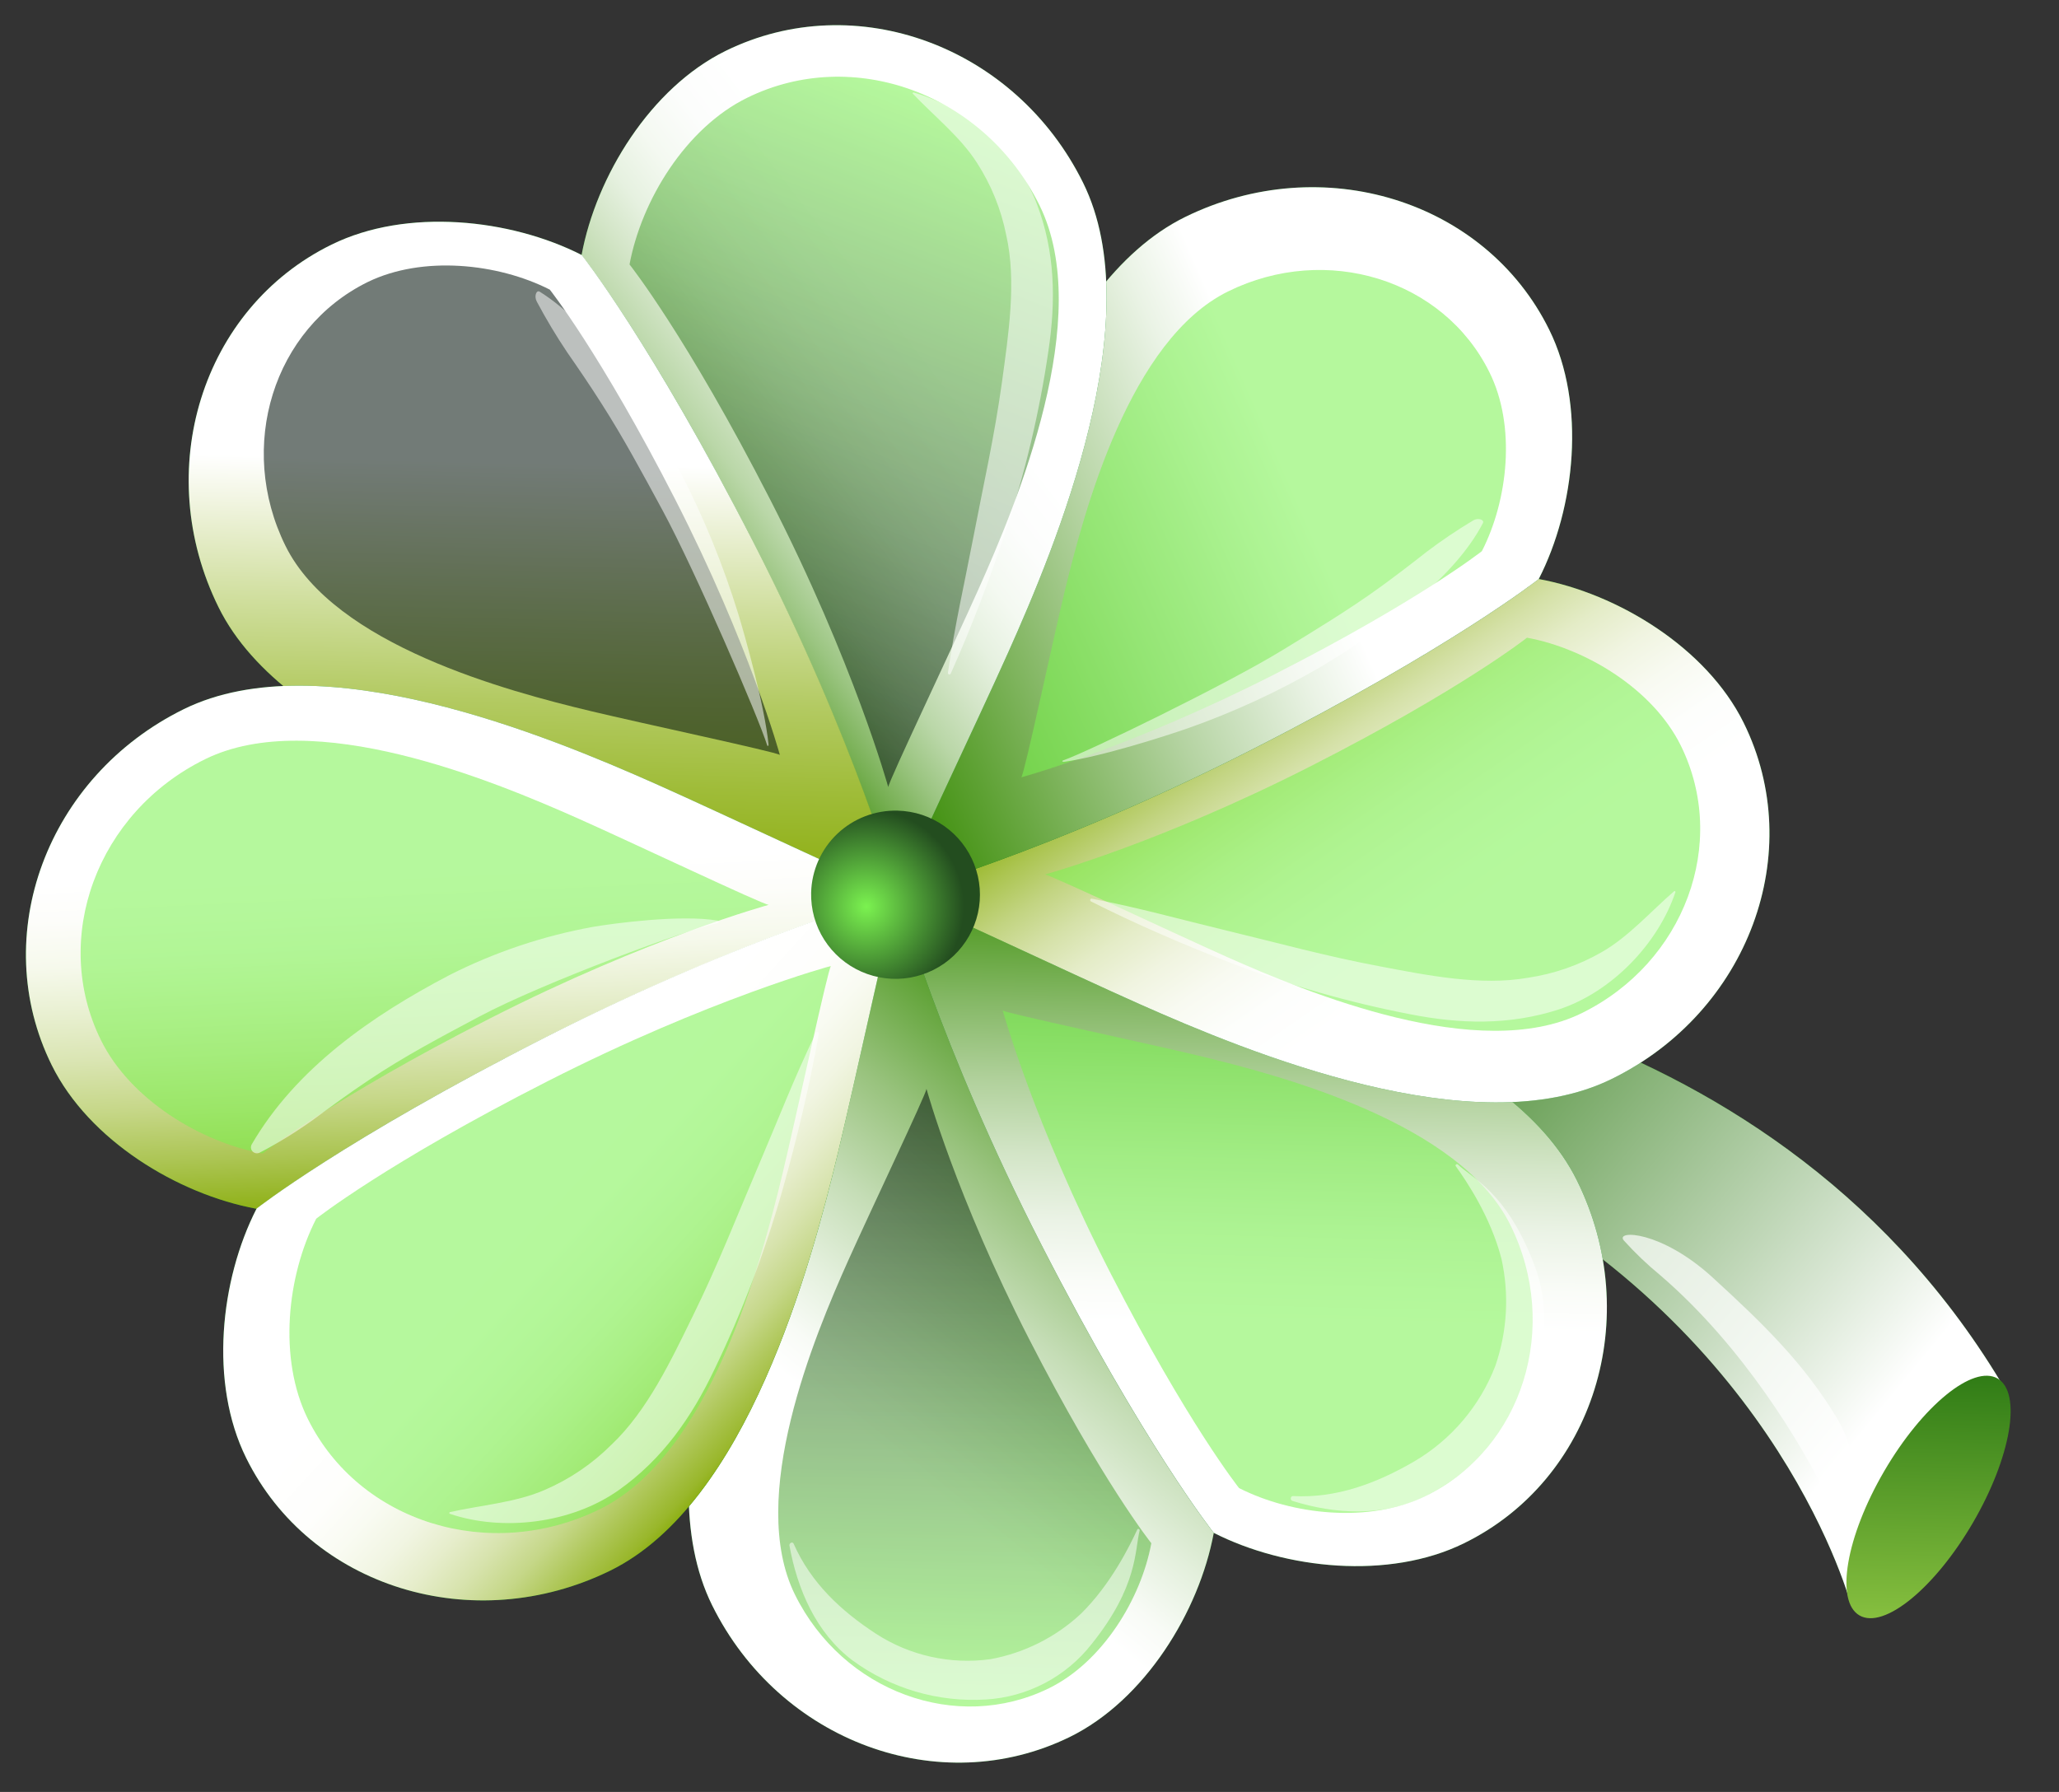 <svg width="108" height="94" viewBox="0 0 108 94" fill="none" xmlns="http://www.w3.org/2000/svg">
<rect x="0" y="0" width="108" height="94" fill="#333333" stroke="none"/>
<g clip-path="url(#clip0_19_919)">
<path d="M97.098 84.219C97.098 84.219 93.453 70.119 77.252 61.683C61.052 53.247 67.608 50.954 67.608 50.954C67.608 50.954 92.348 51.594 104.955 72.506L97.098 84.219Z" fill="#167C16"/>
<path style="mix-blend-mode:multiply" d="M97.098 84.219C97.098 84.219 93.453 70.119 77.252 61.683C61.052 53.247 67.608 50.954 67.608 50.954C67.608 50.954 92.348 51.594 104.955 72.506L97.098 84.219Z" fill="url(#paint0_linear_19_919)"/>
<path opacity="0.7" d="M85.171 65.068C85.763 65.725 86.404 66.337 87.088 66.898C91.451 70.646 94.514 75.789 95.838 78.511C96.787 80.463 98.104 77.333 96.386 74.449C94.667 71.566 92.522 69.473 89.823 67.006C87.124 64.538 84.713 64.515 85.171 65.068Z" fill="white"/>
<path d="M104.779 72.313C106.064 73.058 105.486 76.442 103.487 79.874C101.488 83.306 98.823 85.486 97.535 84.741C96.248 83.995 96.828 80.611 98.827 77.18C100.827 73.748 103.494 71.567 104.779 72.313Z" fill="url(#paint1_linear_19_919)"/>
<path d="M56.111 91.117C60.05 89.183 62.9 84.54 63.665 80.411C63.665 80.411 60.025 75.849 54.64 65.328C49.254 54.806 47.064 46.856 47.064 46.856C47.072 47.204 42.839 56.063 41.279 59.547C38.766 65.174 33.809 77.049 37.353 84.208C40.898 91.367 49.285 94.457 56.111 91.117Z" fill="#138F19"/>
<path d="M54.64 65.326C60.032 75.847 63.665 80.409 63.665 80.409C67.42 82.318 72.847 82.892 76.788 80.957C83.605 77.618 86.258 69.087 82.716 61.924C79.174 54.76 66.701 51.446 60.692 50.008C56.964 49.118 47.34 47.07 47.064 46.853C47.064 46.853 49.25 54.802 54.64 65.326Z" fill="#138F19"/>
<g style="mix-blend-mode:multiply">
<path style="mix-blend-mode:multiply" d="M56.111 91.117C60.05 89.183 62.9 84.54 63.665 80.411C63.665 80.411 60.025 75.849 54.64 65.328C49.254 54.806 47.064 46.856 47.064 46.856C47.072 47.204 42.839 56.063 41.279 59.547C38.766 65.174 33.809 77.049 37.353 84.208C40.898 91.367 49.285 94.457 56.111 91.117Z" fill="url(#paint2_linear_19_919)"/>
<path style="mix-blend-mode:multiply" d="M54.64 65.326C60.032 75.847 63.665 80.409 63.665 80.409C67.42 82.318 72.847 82.892 76.788 80.957C83.605 77.618 86.258 69.087 82.716 61.924C79.174 54.76 66.701 51.446 60.692 50.008C56.964 49.118 47.34 47.07 47.064 46.853C47.064 46.853 49.25 54.802 54.64 65.326Z" fill="url(#paint3_linear_19_919)"/>
</g>
<path d="M91.456 37.907C89.511 33.979 84.856 31.139 80.712 30.374C80.712 30.374 76.136 34.001 65.577 39.367C55.019 44.732 47.044 46.913 47.044 46.913C47.396 46.906 56.283 51.126 59.794 52.682C65.437 55.19 77.355 60.13 84.538 56.601C91.72 53.072 94.817 44.699 91.456 37.907Z" fill="#138F19"/>
<path d="M65.577 39.367C76.136 33.994 80.712 30.374 80.712 30.374C82.628 26.632 83.203 21.223 81.26 17.295C77.909 10.501 69.349 7.855 62.162 11.384C54.975 14.913 51.652 27.344 50.21 33.332C49.317 37.047 47.264 46.639 47.044 46.914C47.044 46.914 55.021 44.737 65.577 39.367Z" fill="#138F19"/>
<g style="mix-blend-mode:multiply">
<path style="mix-blend-mode:multiply" d="M91.456 37.907C89.511 33.979 84.856 31.139 80.712 30.374C80.712 30.374 76.136 34.001 65.577 39.367C55.019 44.732 47.044 46.913 47.044 46.913C47.396 46.906 56.283 51.126 59.794 52.682C65.437 55.19 77.355 60.13 84.538 56.601C91.72 53.072 94.817 44.699 91.456 37.907Z" fill="url(#paint4_linear_19_919)"/>
<path style="mix-blend-mode:multiply" d="M65.577 39.367C76.136 33.994 80.712 30.374 80.712 30.374C82.627 26.632 83.203 21.223 81.26 17.295C77.909 10.501 69.349 7.855 62.162 11.384C54.975 14.913 51.652 27.344 50.21 33.332C49.317 37.047 47.264 46.639 47.044 46.913C47.044 46.913 55.021 44.737 65.577 39.367Z" fill="url(#paint5_linear_19_919)"/>
</g>
<path d="M38.06 2.67C34.122 4.607 31.271 9.247 30.506 13.378C30.506 13.378 34.146 17.938 39.518 28.461C44.889 38.985 47.093 46.933 47.093 46.933C47.087 46.583 51.321 37.726 52.878 34.239C55.394 28.616 60.351 16.738 56.807 9.579C53.262 2.42 44.877 -0.677 38.06 2.67Z" fill="#138F19"/>
<path d="M39.529 28.462C34.139 17.938 30.518 13.379 30.518 13.379C26.763 11.467 21.334 10.893 17.395 12.83C10.578 16.17 7.925 24.698 11.467 31.861C15.009 39.025 27.483 42.339 33.491 43.777C37.219 44.667 46.843 46.715 47.116 46.934C47.105 46.934 44.922 38.983 39.529 28.462Z" fill="#138F19"/>
<g style="mix-blend-mode:multiply">
<path style="mix-blend-mode:multiply" d="M38.06 2.67C34.122 4.607 31.271 9.247 30.506 13.378C30.506 13.378 34.146 17.938 39.518 28.461C44.889 38.985 47.093 46.933 47.093 46.933C47.087 46.583 51.321 37.726 52.878 34.239C55.394 28.616 60.351 16.738 56.807 9.579C53.262 2.42 44.877 -0.677 38.06 2.67Z" fill="url(#paint6_linear_19_919)"/>
<path style="mix-blend-mode:multiply" d="M39.529 28.462C34.139 17.938 30.518 13.379 30.518 13.379C26.763 11.467 21.334 10.893 17.395 12.83C10.578 16.17 7.925 24.698 11.467 31.861C15.009 39.025 27.483 42.339 33.491 43.777C37.219 44.667 46.843 46.715 47.116 46.934C47.105 46.934 44.922 38.983 39.529 28.462Z" fill="url(#paint7_linear_19_919)"/>
</g>
<path d="M2.716 55.881C4.658 59.809 9.316 62.648 13.459 63.41C13.459 63.41 18.036 59.784 28.591 54.432C39.147 49.081 47.125 46.885 47.125 46.885C46.775 46.891 37.886 42.67 34.389 41.117C28.746 38.609 16.828 33.667 9.645 37.198C2.463 40.73 -0.646 49.086 2.716 55.881Z" fill="#138F19"/>
<path d="M28.592 54.42C18.035 59.793 13.459 63.399 13.459 63.399C11.544 67.141 10.969 72.552 12.911 76.478C16.263 83.272 24.823 85.918 32.01 82.389C39.197 78.86 42.52 66.429 43.962 60.441C44.855 56.726 46.908 47.135 47.125 46.862C47.125 46.873 39.15 49.048 28.592 54.42Z" fill="#138F19"/>
<g style="mix-blend-mode:multiply">
<path style="mix-blend-mode:multiply" d="M2.716 55.881C4.658 59.809 9.316 62.648 13.459 63.41C13.459 63.41 18.036 59.784 28.591 54.432C39.147 49.081 47.125 46.885 47.125 46.885C46.775 46.891 37.886 42.67 34.389 41.117C28.746 38.609 16.828 33.667 9.645 37.198C2.463 40.73 -0.646 49.086 2.716 55.881Z" fill="url(#paint8_linear_19_919)"/>
<path style="mix-blend-mode:multiply" d="M28.592 54.42C18.035 59.793 13.459 63.399 13.459 63.399C11.544 67.141 10.969 72.552 12.911 76.478C16.263 83.272 24.823 85.918 32.01 82.389C39.197 78.86 42.52 66.429 43.962 60.441C44.855 56.726 46.908 47.135 47.125 46.862C47.125 46.873 39.15 49.048 28.592 54.42Z" fill="url(#paint9_linear_19_919)"/>
</g>
<g style="mix-blend-mode:screen" opacity="0.75">
<path style="mix-blend-mode:screen" opacity="0.75" d="M55.022 88.56C57.822 87.186 59.846 83.888 60.39 80.954C60.39 80.954 57.808 77.716 53.978 70.24C50.148 62.763 48.597 57.119 48.597 57.119C48.591 57.366 45.595 63.658 44.489 66.128C42.701 70.123 39.18 78.561 41.697 83.649C44.213 88.737 50.18 90.938 55.022 88.56Z" fill="url(#paint10_linear_19_919)"/>
<path style="mix-blend-mode:screen" opacity="0.75" d="M58.253 66.793C62.282 74.652 64.991 78.059 64.991 78.059C67.795 79.485 71.85 79.914 74.793 78.469C79.883 75.968 81.866 69.603 79.22 64.255C76.574 58.906 67.258 56.429 62.771 55.355C59.992 54.69 52.799 53.159 52.594 53.009C52.595 52.997 54.226 58.935 58.253 66.793Z" fill="url(#paint11_linear_19_919)"/>
</g>
<g style="mix-blend-mode:screen" opacity="0.75">
<path style="mix-blend-mode:screen" opacity="0.75" d="M88.16 39.107C86.701 36.158 83.205 34.026 80.095 33.452C80.095 33.452 76.658 36.171 68.728 40.203C60.798 44.236 54.809 45.874 54.809 45.874C55.071 45.88 61.748 49.039 64.373 50.206C68.614 52.088 77.565 55.801 82.962 53.149C88.358 50.497 90.686 44.217 88.16 39.107Z" fill="url(#paint12_linear_19_919)"/>
<path style="mix-blend-mode:screen" opacity="0.75" d="M66.871 35.362C74.445 31.506 77.729 28.911 77.729 28.911C79.104 26.225 79.527 22.343 78.123 19.525C75.712 14.649 69.576 12.751 64.421 15.285C59.266 17.819 56.882 26.736 55.842 31.034C55.199 33.695 53.738 40.582 53.57 40.776C53.581 40.777 59.306 39.216 66.871 35.362Z" fill="url(#paint13_linear_19_919)"/>
</g>
<g style="mix-blend-mode:screen" opacity="0.75">
<path style="mix-blend-mode:screen" opacity="0.75" d="M39.194 5.128C35.974 6.709 33.648 10.499 33.021 13.873C33.021 13.873 35.989 17.599 40.392 26.194C44.795 34.788 46.591 41.288 46.591 41.288C46.598 41.004 50.052 33.768 51.318 30.919C53.37 26.325 57.42 16.623 54.526 10.771C51.632 4.92 44.761 2.391 39.194 5.128Z" fill="url(#paint14_linear_19_919)"/>
<path style="mix-blend-mode:screen" opacity="0.75" d="M35.399 26.165C31.478 18.511 28.837 15.192 28.837 15.192C26.105 13.803 22.157 13.397 19.291 14.793C14.333 17.229 12.403 23.427 14.975 28.636C17.547 33.845 26.623 36.258 30.994 37.304C33.701 37.953 40.707 39.443 40.905 39.601C40.909 39.608 39.321 33.825 35.399 26.165Z" fill="url(#paint15_linear_19_919)"/>
</g>
<g style="mix-blend-mode:screen" opacity="0.75">
<path style="mix-blend-mode:screen" opacity="0.75" d="M5.299 54.572C6.83 57.668 10.504 59.909 13.772 60.511C13.772 60.511 17.379 57.657 25.706 53.419C34.032 49.182 40.322 47.465 40.322 47.465C40.046 47.47 33.035 44.139 30.278 42.915C25.827 40.94 16.428 37.041 10.761 39.824C5.094 42.607 2.648 49.214 5.299 54.572Z" fill="url(#paint16_linear_19_919)"/>
<path style="mix-blend-mode:screen" opacity="0.75" d="M28.722 56.719C20.255 61.026 16.587 63.929 16.587 63.929C15.05 66.928 14.588 71.268 16.145 74.428C18.84 79.875 25.697 81.997 31.461 79.167C37.226 76.337 39.89 66.368 41.046 61.566C41.761 58.59 43.41 50.895 43.584 50.675C43.585 50.665 37.188 52.41 28.722 56.719Z" fill="url(#paint17_linear_19_919)"/>
</g>
<g opacity="0.75">
<path opacity="0.7" d="M42.795 54.184C41.629 56.606 40.836 58.687 39.858 60.971C38.664 63.765 37.689 66.29 36.352 69.009C35.228 71.303 33.959 74.007 32.07 75.786C31.064 76.791 29.876 77.596 28.568 78.159C27.048 78.823 25.201 78.958 23.599 79.322C23.589 79.325 23.581 79.33 23.575 79.338C23.569 79.346 23.566 79.355 23.565 79.365C23.565 79.375 23.568 79.385 23.573 79.393C23.579 79.401 23.587 79.407 23.596 79.41C26.351 80.345 29.962 79.93 32.451 78.17C34.756 76.539 36.275 74.346 37.464 71.856C38.937 68.803 40.139 65.629 41.059 62.368C41.807 59.707 42.464 56.96 42.948 54.239C42.956 54.219 42.955 54.197 42.945 54.177C42.936 54.158 42.92 54.143 42.899 54.136C42.879 54.128 42.856 54.129 42.837 54.138C42.817 54.148 42.802 54.164 42.795 54.184Z" fill="white"/>
<path opacity="0.7" d="M37.629 48.29C35.708 47.966 32.217 48.431 31.105 48.621C28.486 49.096 25.951 49.947 23.578 51.148C19.513 53.276 15.525 56.038 13.203 60.032C13.169 60.091 13.156 60.158 13.165 60.225C13.173 60.292 13.203 60.354 13.249 60.403C13.296 60.451 13.357 60.483 13.424 60.495C13.49 60.506 13.559 60.495 13.619 60.465C14.593 59.959 15.529 59.383 16.42 58.743C17.375 58.035 18.329 57.336 19.322 56.674C21.196 55.413 23.178 54.368 25.169 53.311C28.461 51.556 36.315 48.655 37.644 48.43C37.72 48.406 37.706 48.303 37.629 48.29Z" fill="white"/>
<path opacity="0.7" d="M84.018 49.944C82.824 50.631 81.511 51.088 80.147 51.29C77.677 51.728 74.859 51.163 72.429 50.701C69.553 50.165 67.055 49.467 64.21 48.783C61.881 48.222 59.828 47.638 57.288 47.145C57.269 47.138 57.247 47.139 57.228 47.147C57.209 47.156 57.195 47.172 57.187 47.191C57.18 47.21 57.181 47.232 57.189 47.25C57.198 47.269 57.214 47.284 57.233 47.291C59.604 48.488 62.099 49.561 64.574 50.517C67.618 51.686 70.76 52.586 73.962 53.204C76.567 53.717 79.141 53.795 81.743 52.959C84.549 52.045 86.981 49.485 87.88 46.8C87.883 46.791 87.882 46.782 87.879 46.773C87.876 46.764 87.871 46.757 87.863 46.751C87.855 46.746 87.846 46.743 87.837 46.743C87.827 46.743 87.818 46.746 87.811 46.752C86.605 47.793 85.419 49.147 84.018 49.944Z" fill="white"/>
<path opacity="0.7" d="M74.832 28.947C74.028 29.579 73.211 30.206 72.365 30.819C70.755 31.985 68.991 33.052 67.221 34.133C64.299 35.917 57.044 39.444 55.761 39.89C55.688 39.914 55.724 39.973 55.804 39.964C57.797 39.687 61.198 38.589 62.271 38.215C64.704 37.361 67.05 36.278 69.277 34.981C72.896 32.798 76.305 30.273 77.781 27.445C77.879 27.259 77.521 27.147 77.274 27.3C76.43 27.804 75.615 28.354 74.832 28.947Z" fill="white"/>
<path opacity="0.7" d="M47.872 4.904C48.966 6.065 50.38 7.183 51.243 8.539C51.99 9.695 52.511 10.98 52.778 12.329C53.336 14.767 52.886 17.598 52.558 20.03C52.159 22.919 51.58 25.439 51.031 28.303C50.581 30.644 50.096 32.718 49.723 35.278C49.717 35.297 49.718 35.319 49.728 35.337C49.737 35.356 49.754 35.37 49.773 35.376C49.793 35.382 49.814 35.38 49.833 35.371C49.851 35.362 49.865 35.345 49.872 35.326C50.956 32.909 51.914 30.377 52.752 27.863C53.777 24.777 54.527 21.606 54.995 18.389C55.383 15.771 55.353 13.206 54.374 10.667C53.325 7.917 50.641 5.615 47.917 4.851C47.911 4.851 47.904 4.852 47.898 4.855C47.892 4.858 47.886 4.862 47.882 4.867C47.877 4.872 47.874 4.878 47.872 4.884C47.871 4.891 47.87 4.897 47.872 4.904Z" fill="white"/>
<path opacity="0.7" d="M38.729 32.219C37.932 29.629 36.905 27.116 35.659 24.709C33.56 20.789 31.114 17.059 28.314 15.304C28.129 15.187 28.008 15.551 28.154 15.816C28.639 16.729 29.171 17.617 29.747 18.477C30.361 19.36 30.97 20.253 31.557 21.18C32.686 22.938 33.711 24.849 34.75 26.766C36.467 29.936 39.823 37.724 40.237 39.088C40.261 39.166 40.321 39.132 40.313 39.048C40.094 36.964 39.077 33.36 38.729 32.219Z" fill="white"/>
<path opacity="0.7" d="M56.695 84.656C55.374 85.884 53.728 86.71 51.952 87.036C49.854 87.326 47.722 86.852 45.947 85.701C44.12 84.51 42.536 83.036 41.63 80.983C41.572 80.85 41.396 80.942 41.407 81.068C41.821 83.365 42.802 85.653 44.707 87.093C46.729 88.577 49.21 89.305 51.716 89.151C52.796 89.086 53.85 88.792 54.807 88.289C55.764 87.786 56.602 87.085 57.266 86.234C59.711 83.18 59.512 81.311 59.778 80.292C59.796 80.22 59.687 80.162 59.653 80.236C59.248 81.109 58.264 83.114 56.695 84.656Z" fill="white"/>
<path opacity="0.7" d="M76.358 61.173C76.925 61.965 78.194 63.84 78.758 66.044C79.168 67.904 79.058 69.84 78.438 71.641C77.632 73.742 76.136 75.508 74.194 76.654C72.21 77.809 70.098 78.602 67.824 78.479C67.678 78.476 67.664 78.693 67.787 78.731C70.024 79.433 72.551 79.59 74.797 78.478C77.167 77.252 79.064 75.278 80.192 72.865C80.686 71.841 80.963 70.727 81.007 69.591C81.05 68.456 80.86 67.324 80.447 66.265C78.995 62.521 77.242 61.823 76.475 61.092C76.418 61.03 76.31 61.105 76.358 61.173Z" fill="white"/>
</g>
<path d="M47.079 42.524C47.955 42.545 48.804 42.824 49.521 43.327C50.237 43.829 50.788 44.532 51.103 45.346C51.419 46.16 51.485 47.049 51.294 47.901C51.102 48.752 50.661 49.528 50.028 50.13C49.394 50.732 48.594 51.133 47.732 51.283C46.869 51.432 45.981 51.323 45.18 50.969C44.38 50.616 43.702 50.033 43.233 49.296C42.765 48.559 42.526 47.699 42.547 46.827C42.561 46.248 42.69 45.677 42.925 45.147C43.16 44.617 43.498 44.139 43.919 43.739C44.34 43.34 44.835 43.027 45.378 42.818C45.92 42.61 46.498 42.51 47.079 42.524Z" fill="url(#paint18_radial_19_919)"/>
</g>
<defs>
<linearGradient id="paint0_linear_19_919" x1="68.121" y1="49.871" x2="102.251" y2="77.973" gradientUnits="userSpaceOnUse">
<stop stop-color="#307C16"/>
<stop offset="0.11" stop-color="#43882B"/>
<stop offset="0.33" stop-color="#73A661"/>
<stop offset="0.64" stop-color="#C0D7B8"/>
<stop offset="0.88" stop-color="white"/>
</linearGradient>
<linearGradient id="paint1_linear_19_919" x1="101.003" y1="84.957" x2="101.311" y2="72.097" gradientUnits="userSpaceOnUse">
<stop stop-color="#86BF3F"/>
<stop offset="1" stop-color="#307C16"/>
</linearGradient>
<linearGradient id="paint2_linear_19_919" x1="61.053" y1="58.294" x2="37.992" y2="86.489" gradientUnits="userSpaceOnUse">
<stop stop-color="#449213"/>
<stop offset="0.08" stop-color="#61A338"/>
<stop offset="0.23" stop-color="#99C37E"/>
<stop offset="0.37" stop-color="#C5DDB6"/>
<stop offset="0.49" stop-color="#E4F0DD"/>
<stop offset="0.58" stop-color="#F8FBF6"/>
<stop offset="0.64" stop-color="white"/>
</linearGradient>
<linearGradient id="paint3_linear_19_919" x1="65.928" y1="47.306" x2="65.096" y2="82.015" gradientUnits="userSpaceOnUse">
<stop stop-color="#449213"/>
<stop offset="0.03" stop-color="#519A24"/>
<stop offset="0.16" stop-color="#85B866"/>
<stop offset="0.28" stop-color="#B1D19C"/>
<stop offset="0.39" stop-color="#D3E5C7"/>
<stop offset="0.49" stop-color="#EBF3E6"/>
<stop offset="0.58" stop-color="#FAFCF8"/>
<stop offset="0.64" stop-color="white"/>
</linearGradient>
<linearGradient id="paint4_linear_19_919" x1="64.239" y1="35.08" x2="80.903" y2="59.294" gradientUnits="userSpaceOnUse">
<stop stop-color="#8EB015"/>
<stop offset="0.01" stop-color="#93B31E"/>
<stop offset="0.08" stop-color="#ACC552"/>
<stop offset="0.15" stop-color="#C2D481"/>
<stop offset="0.22" stop-color="#D5E1A8"/>
<stop offset="0.29" stop-color="#E4ECC7"/>
<stop offset="0.37" stop-color="#F0F4E0"/>
<stop offset="0.45" stop-color="#F8FAF1"/>
<stop offset="0.54" stop-color="#FDFEFC"/>
<stop offset="0.64" stop-color="white"/>
</linearGradient>
<linearGradient id="paint5_linear_19_919" x1="41.854" y1="35.087" x2="81.449" y2="17.703" gradientUnits="userSpaceOnUse">
<stop offset="0.07" stop-color="#449213"/>
<stop offset="0.15" stop-color="#5FA235"/>
<stop offset="0.39" stop-color="#B4D3A1"/>
<stop offset="0.56" stop-color="#EAF3E5"/>
<stop offset="0.64" stop-color="white"/>
</linearGradient>
<linearGradient id="paint6_linear_19_919" x1="34.618" y1="30.789" x2="59.016" y2="11.921" gradientUnits="userSpaceOnUse">
<stop stop-color="#449213"/>
<stop offset="0.01" stop-color="#4D971E"/>
<stop offset="0.08" stop-color="#76AF52"/>
<stop offset="0.15" stop-color="#9BC581"/>
<stop offset="0.22" stop-color="#BAD7A8"/>
<stop offset="0.3" stop-color="#D3E5C7"/>
<stop offset="0.37" stop-color="#E6F1E0"/>
<stop offset="0.45" stop-color="#F4F9F1"/>
<stop offset="0.54" stop-color="#FCFDFC"/>
<stop offset="0.64" stop-color="white"/>
</linearGradient>
<linearGradient id="paint7_linear_19_919" x1="28.243" y1="46.481" x2="29.076" y2="11.772" gradientUnits="userSpaceOnUse">
<stop stop-color="#8EB015"/>
<stop offset="0.06" stop-color="#93B31F"/>
<stop offset="0.15" stop-color="#9FBC38"/>
<stop offset="0.28" stop-color="#B3CA62"/>
<stop offset="0.42" stop-color="#CFDE9C"/>
<stop offset="0.58" stop-color="#F3F6E5"/>
<stop offset="0.64" stop-color="white"/>
</linearGradient>
<linearGradient id="paint8_linear_19_919" x1="24.899" y1="62.889" x2="23.653" y2="35.572" gradientUnits="userSpaceOnUse">
<stop stop-color="#8FB118"/>
<stop offset="0.1" stop-color="#ACC554"/>
<stop offset="0.2" stop-color="#C6D788"/>
<stop offset="0.3" stop-color="#DAE5B3"/>
<stop offset="0.4" stop-color="#EAF1D4"/>
<stop offset="0.48" stop-color="#F6F9EC"/>
<stop offset="0.57" stop-color="#FDFDFA"/>
<stop offset="0.64" stop-color="white"/>
</linearGradient>
<linearGradient id="paint9_linear_19_919" x1="41.731" y1="72.942" x2="21.601" y2="54.516" gradientUnits="userSpaceOnUse">
<stop stop-color="#8EB015"/>
<stop offset="0.02" stop-color="#99B72B"/>
<stop offset="0.09" stop-color="#B0C85C"/>
<stop offset="0.15" stop-color="#C5D788"/>
<stop offset="0.22" stop-color="#D7E3AD"/>
<stop offset="0.29" stop-color="#E6EDCB"/>
<stop offset="0.36" stop-color="#F1F5E2"/>
<stop offset="0.44" stop-color="#F9FBF2"/>
<stop offset="0.52" stop-color="#FEFEFC"/>
<stop offset="0.64" stop-color="white"/>
</linearGradient>
<linearGradient id="paint10_linear_19_919" x1="50.378" y1="89.511" x2="51.154" y2="57.18" gradientUnits="userSpaceOnUse">
<stop stop-color="#7BF250"/>
<stop offset="1" stop-color="#04140E"/>
</linearGradient>
<linearGradient id="paint11_linear_19_919" x1="41315.5" y1="-64208.6" x2="41384.5" y2="-67086.6" gradientUnits="userSpaceOnUse">
<stop stop-color="#7BF250"/>
<stop offset="1" stop-color="#04140E"/>
</linearGradient>
<linearGradient id="paint12_linear_19_919" x1="50428.5" y1="-53024.2" x2="50472.4" y2="-54851.9" gradientUnits="userSpaceOnUse">
<stop stop-color="#7BF250"/>
<stop offset="1" stop-color="#04140E"/>
</linearGradient>
<linearGradient id="paint13_linear_19_919" x1="36913.7" y1="-71451.1" x2="36988.5" y2="-74569.1" gradientUnits="userSpaceOnUse">
<stop stop-color="#7BF250"/>
<stop offset="1" stop-color="#04140E"/>
</linearGradient>
<linearGradient id="paint14_linear_19_919" x1="36.263" y1="37.26" x2="48.811" y2="5.097" gradientUnits="userSpaceOnUse">
<stop stop-color="#04140E"/>
<stop offset="1" stop-color="#7BF250"/>
</linearGradient>
<linearGradient id="paint15_linear_19_919" x1="35420.8" y1="-67304.6" x2="36180.7" y2="-69404.4" gradientUnits="userSpaceOnUse">
<stop stop-color="#04140E"/>
<stop offset="1" stop-color="#7BF250"/>
</linearGradient>
<linearGradient id="paint16_linear_19_919" x1="45256.4" y1="-55122" x2="45304.7" y2="-57137.2" gradientUnits="userSpaceOnUse">
<stop stop-color="#7BF250"/>
<stop offset="1" stop-color="#04140E"/>
</linearGradient>
<linearGradient id="paint17_linear_19_919" x1="36756.9" y1="-74724.9" x2="36850.3" y2="-78619.9" gradientUnits="userSpaceOnUse">
<stop stop-color="#7BF250"/>
<stop offset="1" stop-color="#04140E"/>
</linearGradient>
<radialGradient id="paint18_radial_19_919" cx="0" cy="0" r="1" gradientUnits="userSpaceOnUse" gradientTransform="translate(45.438 47.555) rotate(-88.626) scale(5.108 5.125)">
<stop stop-color="#7BF250"/>
<stop offset="1" stop-color="#234D1F"/>
</radialGradient>
<clipPath id="clip0_19_919">
<rect width="90.973" height="104.653" fill="white" transform="translate(0.367 91.272) rotate(-88.626)"/>
</clipPath>
</defs>
</svg>
